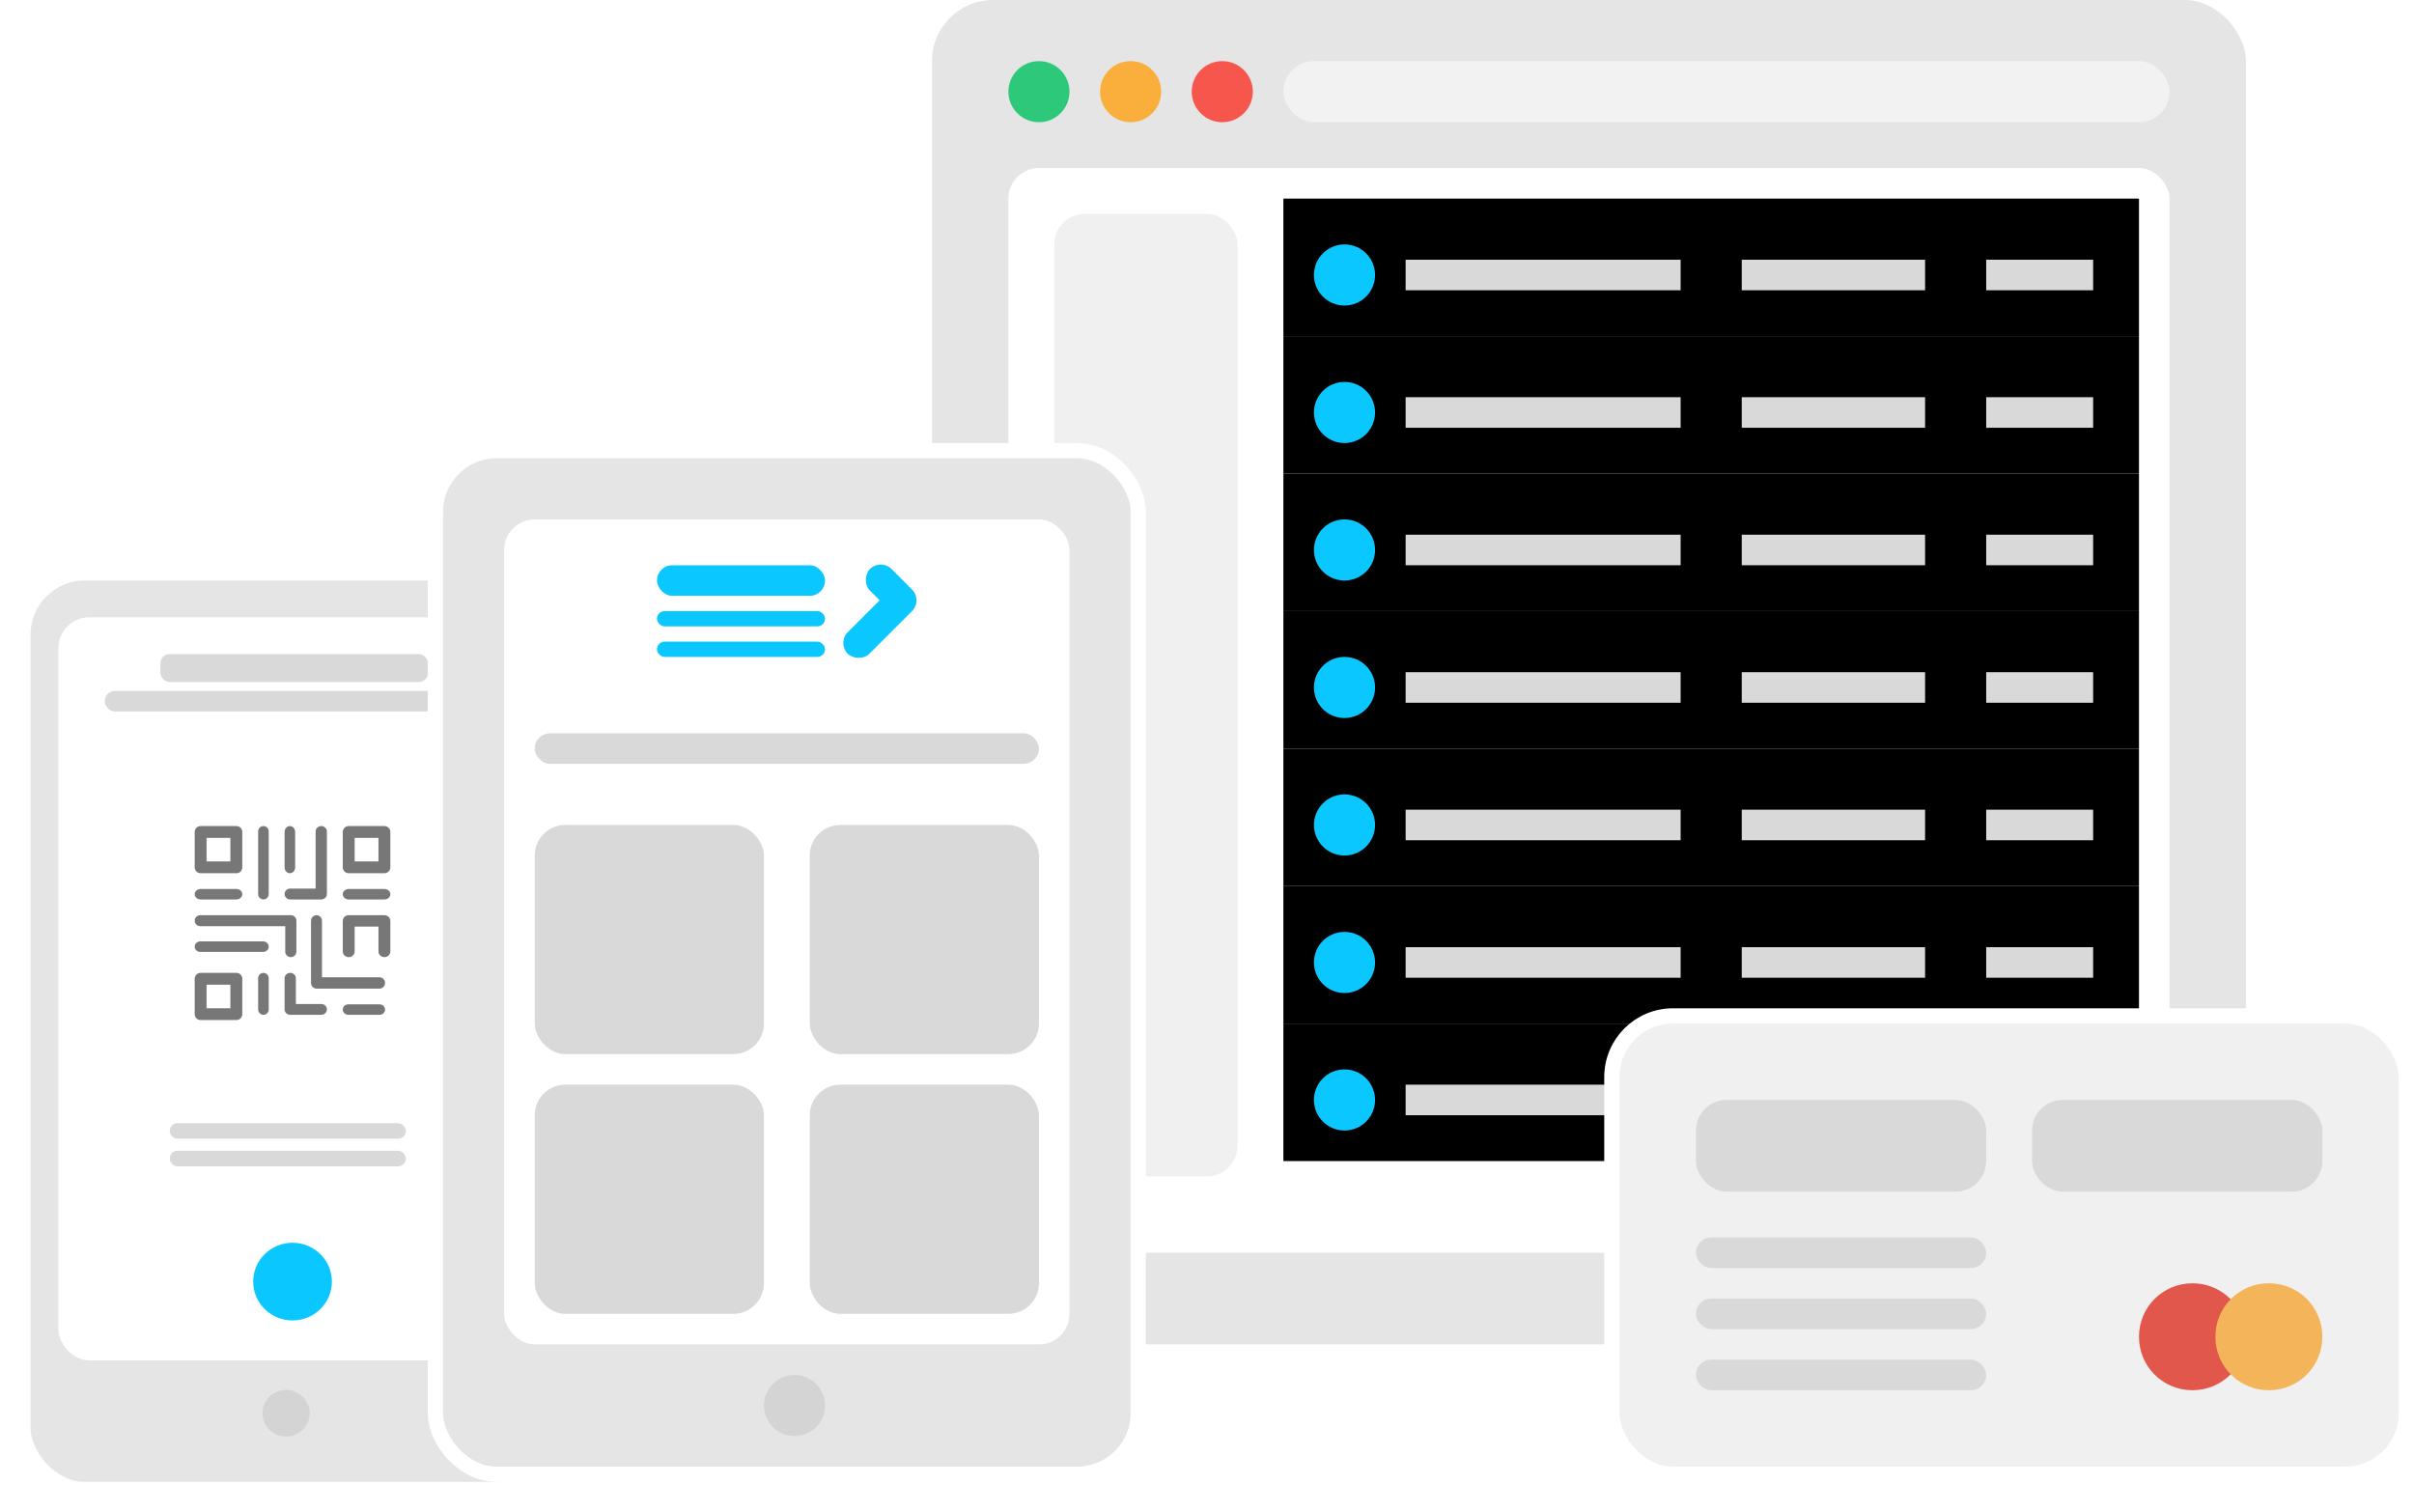 <?xml version="1.0" encoding="UTF-8"?>
<svg width="158px" height="99px" viewBox="0 0 158 99" version="1.1" xmlns="http://www.w3.org/2000/svg" xmlns:xlink="http://www.w3.org/1999/xlink">
    <!-- Generator: Sketch 51.1 (57501) - http://www.bohemiancoding.com/sketch -->
    <title>icn/Business Pricing</title>
    <desc>Created with Sketch.</desc>
    <defs>
        <rect id="path-1" x="0" y="0" width="56" height="9"></rect>
        <filter x="-0.9%" y="-5.6%" width="101.8%" height="111.1%" filterUnits="objectBoundingBox" id="filter-2">
            <feOffset dx="0" dy="-1" in="SourceAlpha" result="shadowOffsetInner1"></feOffset>
            <feComposite in="shadowOffsetInner1" in2="SourceAlpha" operator="arithmetic" k2="-1" k3="1" result="shadowInnerInner1"></feComposite>
            <feColorMatrix values="0 0 0 0 0.943   0 0 0 0 0.943   0 0 0 0 0.943  0 0 0 1 0" type="matrix" in="shadowInnerInner1"></feColorMatrix>
        </filter>
        <rect id="path-3" x="0" y="0" width="56" height="9"></rect>
        <filter x="-0.9%" y="-5.6%" width="101.8%" height="111.1%" filterUnits="objectBoundingBox" id="filter-4">
            <feOffset dx="0" dy="-1" in="SourceAlpha" result="shadowOffsetInner1"></feOffset>
            <feComposite in="shadowOffsetInner1" in2="SourceAlpha" operator="arithmetic" k2="-1" k3="1" result="shadowInnerInner1"></feComposite>
            <feColorMatrix values="0 0 0 0 0.943   0 0 0 0 0.943   0 0 0 0 0.943  0 0 0 1 0" type="matrix" in="shadowInnerInner1"></feColorMatrix>
        </filter>
        <rect id="path-5" x="0" y="0" width="56" height="9"></rect>
        <filter x="-0.9%" y="-5.6%" width="101.8%" height="111.1%" filterUnits="objectBoundingBox" id="filter-6">
            <feOffset dx="0" dy="-1" in="SourceAlpha" result="shadowOffsetInner1"></feOffset>
            <feComposite in="shadowOffsetInner1" in2="SourceAlpha" operator="arithmetic" k2="-1" k3="1" result="shadowInnerInner1"></feComposite>
            <feColorMatrix values="0 0 0 0 0.943   0 0 0 0 0.943   0 0 0 0 0.943  0 0 0 1 0" type="matrix" in="shadowInnerInner1"></feColorMatrix>
        </filter>
        <rect id="path-7" x="0" y="0" width="56" height="9"></rect>
        <filter x="-0.9%" y="-5.6%" width="101.8%" height="111.1%" filterUnits="objectBoundingBox" id="filter-8">
            <feOffset dx="0" dy="-1" in="SourceAlpha" result="shadowOffsetInner1"></feOffset>
            <feComposite in="shadowOffsetInner1" in2="SourceAlpha" operator="arithmetic" k2="-1" k3="1" result="shadowInnerInner1"></feComposite>
            <feColorMatrix values="0 0 0 0 0.943   0 0 0 0 0.943   0 0 0 0 0.943  0 0 0 1 0" type="matrix" in="shadowInnerInner1"></feColorMatrix>
        </filter>
        <rect id="path-9" x="0" y="0" width="56" height="9"></rect>
        <filter x="-0.9%" y="-5.6%" width="101.8%" height="111.1%" filterUnits="objectBoundingBox" id="filter-10">
            <feOffset dx="0" dy="-1" in="SourceAlpha" result="shadowOffsetInner1"></feOffset>
            <feComposite in="shadowOffsetInner1" in2="SourceAlpha" operator="arithmetic" k2="-1" k3="1" result="shadowInnerInner1"></feComposite>
            <feColorMatrix values="0 0 0 0 0.943   0 0 0 0 0.943   0 0 0 0 0.943  0 0 0 1 0" type="matrix" in="shadowInnerInner1"></feColorMatrix>
        </filter>
        <rect id="path-11" x="0" y="0" width="56" height="9"></rect>
        <filter x="-0.9%" y="-5.6%" width="101.8%" height="111.1%" filterUnits="objectBoundingBox" id="filter-12">
            <feOffset dx="0" dy="-1" in="SourceAlpha" result="shadowOffsetInner1"></feOffset>
            <feComposite in="shadowOffsetInner1" in2="SourceAlpha" operator="arithmetic" k2="-1" k3="1" result="shadowInnerInner1"></feComposite>
            <feColorMatrix values="0 0 0 0 0.943   0 0 0 0 0.943   0 0 0 0 0.943  0 0 0 1 0" type="matrix" in="shadowInnerInner1"></feColorMatrix>
        </filter>
        <rect id="path-13" x="0" y="0" width="56" height="9"></rect>
        <filter x="-0.9%" y="-5.6%" width="101.8%" height="111.1%" filterUnits="objectBoundingBox" id="filter-14">
            <feOffset dx="0" dy="-1" in="SourceAlpha" result="shadowOffsetInner1"></feOffset>
            <feComposite in="shadowOffsetInner1" in2="SourceAlpha" operator="arithmetic" k2="-1" k3="1" result="shadowInnerInner1"></feComposite>
            <feColorMatrix values="0 0 0 0 0.943   0 0 0 0 0.943   0 0 0 0 0.943  0 0 0 1 0" type="matrix" in="shadowInnerInner1"></feColorMatrix>
        </filter>
    </defs>
    <g id="Page-1" stroke="none" stroke-width="1" fill="none" fill-rule="evenodd">
        <g id="Style-Guide" transform="translate(-431, -2236)">
            <g id="icn/Business-Pricing" transform="translate(420, 2224)">
                <g id="Group-3" transform="translate(13, 12)">
                    <g id="Group-8" transform="translate(0, 38)" fill-rule="nonzero">
                        <rect id="Rectangle-11-Copy-3" stroke="#FFFFFF" stroke-width="1.014" fill="#E5E5E5" x="-0.507" y="-0.507" width="35.014" height="60.014" rx="4.055"></rect>
                        <rect id="Rectangle-11-Copy-4" fill="#FFFFFF" x="1.821" y="2.408" width="30.357" height="48.641" rx="2.028"></rect>
                        <ellipse id="Oval-10" fill="#D4D4D4" cx="16.724" cy="54.505" rx="1.545" ry="1.526"></ellipse>
                        <ellipse id="Oval-10-Copy" fill="#0AC8FF" cx="17.147" cy="45.89" rx="2.576" ry="2.543"></ellipse>
                        <rect id="Rectangle-12-Copy-17" fill="#D9D9D9" x="9.107" y="35.52" width="15.455" height="1.017" rx="0.509"></rect>
                        <rect id="Rectangle-12-Copy-18" fill="#D9D9D9" x="9.107" y="37.327" width="15.455" height="1.017" rx="0.509"></rect>
                        <rect id="Rectangle-12-Copy-2" fill="#D9D9D9" x="8.5" y="4.816" width="17.515" height="1.827" rx="0.6"></rect>
                        <rect id="Rectangle-12-Copy-13" fill="#D9D9D9" x="4.857" y="7.224" width="23.697" height="1.349" rx="0.675"></rect>
                        <g id="Group" transform="translate(10.321, 15.653)" fill="#777777">
                            <path d="M6.714,8.999 C6.512,8.999 6.349,8.837 6.349,8.639 L6.349,6.973 L0.786,6.973 C0.585,6.973 0.422,6.812 0.422,6.613 C0.422,6.414 0.585,6.253 0.786,6.253 L6.714,6.253 C6.915,6.253 7.078,6.414 7.078,6.613 L7.078,8.639 C7.078,8.837 6.915,8.999 6.714,8.999 Z" id="Shape"></path>
                            <path d="M8.706,12.774 L6.675,12.774 C6.471,12.774 6.306,12.616 6.306,12.42 L6.306,10.382 C6.306,10.187 6.471,10.028 6.675,10.028 C6.879,10.028 7.044,10.187 7.044,10.382 L7.044,12.066 L8.706,12.066 C8.91,12.066 9.075,12.225 9.075,12.42 C9.075,12.616 8.91,12.774 8.706,12.774 Z" id="Shape"></path>
                            <path d="M12.525,12.774 L10.471,12.774 C10.273,12.774 10.113,12.62 10.113,12.431 C10.113,12.241 10.273,12.088 10.471,12.088 L12.525,12.088 C12.722,12.088 12.882,12.241 12.882,12.431 C12.882,12.62 12.722,12.774 12.525,12.774 Z" id="Shape"></path>
                            <path d="M12.839,8.999 C12.624,8.999 12.45,8.832 12.45,8.627 L12.45,6.996 L10.892,6.996 L10.892,8.627 C10.892,8.832 10.718,8.999 10.503,8.999 C10.288,8.999 10.113,8.832 10.113,8.627 L10.113,6.625 C10.113,6.419 10.288,6.253 10.503,6.253 L12.839,6.253 C13.054,6.253 13.228,6.419 13.228,6.625 L13.228,8.627 C13.228,8.832 13.054,8.999 12.839,8.999 Z" id="Shape"></path>
                            <path d="M3.147,3.507 L0.811,3.507 C0.596,3.507 0.422,3.334 0.422,3.121 L0.422,0.804 C0.422,0.591 0.596,0.418 0.811,0.418 L3.147,0.418 C3.362,0.418 3.537,0.591 3.537,0.804 L3.537,3.121 C3.537,3.334 3.362,3.507 3.147,3.507 Z M1.2,2.735 L2.758,2.735 L2.758,1.19 L1.2,1.19 L1.2,2.735 Z" id="Shape"></path>
                            <path d="M12.839,3.507 L10.503,3.507 C10.288,3.507 10.113,3.334 10.113,3.121 L10.113,0.804 C10.113,0.591 10.288,0.418 10.503,0.418 L12.839,0.418 C13.054,0.418 13.228,0.591 13.228,0.804 L13.228,3.121 C13.228,3.334 13.054,3.507 12.839,3.507 Z M10.892,2.735 L12.45,2.735 L12.45,1.19 L10.892,1.19 L10.892,2.735 Z" id="Shape"></path>
                            <path d="M3.147,13.117 L0.811,13.117 C0.596,13.117 0.422,12.944 0.422,12.731 L0.422,10.414 C0.422,10.201 0.596,10.028 0.811,10.028 L3.147,10.028 C3.362,10.028 3.537,10.201 3.537,10.414 L3.537,12.731 C3.537,12.944 3.362,13.117 3.147,13.117 Z M1.2,12.345 L2.758,12.345 L2.758,10.801 L1.2,10.801 L1.2,12.345 Z" id="Shape"></path>
                            <path d="M6.652,3.507 C6.461,3.507 6.306,3.334 6.306,3.121 L6.306,0.804 C6.306,0.591 6.461,0.418 6.652,0.418 C6.843,0.418 6.998,0.591 6.998,0.804 L6.998,3.121 C6.998,3.334 6.843,3.507 6.652,3.507 Z" id="Shape"></path>
                            <path d="M3.147,5.223 L0.811,5.223 C0.596,5.223 0.422,5.069 0.422,4.88 C0.422,4.69 0.596,4.537 0.811,4.537 L3.147,4.537 C3.362,4.537 3.537,4.69 3.537,4.88 C3.537,5.069 3.362,5.223 3.147,5.223 Z" id="Shape"></path>
                            <path d="M4.921,5.223 C4.73,5.223 4.575,5.064 4.575,4.867 L4.575,0.774 C4.575,0.577 4.73,0.418 4.921,0.418 C5.112,0.418 5.267,0.577 5.267,0.774 L5.267,4.867 C5.267,5.064 5.112,5.223 4.921,5.223 Z" id="Shape"></path>
                            <path d="M8.706,5.223 L6.675,5.223 C6.471,5.223 6.306,5.064 6.306,4.867 C6.306,4.671 6.471,4.511 6.675,4.511 L8.336,4.511 L8.336,0.774 C8.336,0.577 8.502,0.418 8.706,0.418 C8.91,0.418 9.075,0.577 9.075,0.774 L9.075,4.867 C9.075,5.064 8.91,5.223 8.706,5.223 Z" id="Shape"></path>
                            <path d="M12.839,5.223 L10.503,5.223 C10.288,5.223 10.113,5.069 10.113,4.88 C10.113,4.69 10.288,4.537 10.503,4.537 L12.839,4.537 C13.054,4.537 13.228,4.69 13.228,4.88 C13.228,5.069 13.054,5.223 12.839,5.223 Z" id="Shape"></path>
                            <path d="M12.523,11.058 L8.395,11.058 C8.197,11.058 8.036,10.892 8.036,10.688 L8.036,6.622 C8.036,6.418 8.197,6.253 8.395,6.253 C8.594,6.253 8.754,6.418 8.754,6.622 L8.754,10.319 L12.523,10.319 C12.722,10.319 12.882,10.484 12.882,10.688 C12.882,10.892 12.722,11.058 12.523,11.058 Z" id="Shape"></path>
                            <path d="M4.908,8.655 L0.781,8.655 C0.582,8.655 0.422,8.502 0.422,8.312 C0.422,8.123 0.582,7.969 0.781,7.969 L4.908,7.969 C5.107,7.969 5.267,8.123 5.267,8.312 C5.267,8.502 5.107,8.655 4.908,8.655 Z" id="Shape"></path>
                            <path d="M4.921,12.774 C4.73,12.774 4.575,12.616 4.575,12.42 L4.575,10.382 C4.575,10.187 4.73,10.028 4.921,10.028 C5.112,10.028 5.267,10.187 5.267,10.382 L5.267,12.42 C5.267,12.616 5.112,12.774 4.921,12.774 Z" id="Shape"></path>
                        </g>
                    </g>
                    <g id="Group-2-Copy" transform="translate(59, 0)" fill-rule="nonzero">
                        <rect id="Rectangle-11" fill="#E5E5E5" x="0" y="0" width="86" height="88" rx="4"></rect>
                        <rect id="Rectangle-11-Copy" fill="#FFFFFF" x="5" y="11" width="76" height="71" rx="2"></rect>
                        <rect id="Rectangle-11-Copy-2" fill="#F0F0F0" x="8" y="14" width="12" height="63" rx="2"></rect>
                        <rect id="Rectangle-12-Copy-2" fill="#FFFFFF" opacity="0.496" x="23" y="4" width="58" height="4" rx="2"></rect>
                        <circle id="Oval-9" fill="#2EC87A" cx="7" cy="6" r="2"></circle>
                        <circle id="Oval-9-Copy" fill="#FAAE3C" cx="13" cy="6" r="2"></circle>
                        <circle id="Oval-9-Copy-2" fill="#F7564C" cx="19" cy="6" r="2"></circle>
                        <g id="Group" transform="translate(23, 14)">
                            <g id="Rectangle-12-Copy-3" fill="black" fill-opacity="1">
                                <use filter="url(#filter-2)" xlink:href="#path-1"></use>
                            </g>
                            <circle id="Oval-9-Copy-3" fill="#0AC8FF" cx="4" cy="4" r="2"></circle>
                            <rect id="Rectangle-14" fill="#D9D9D9" x="8" y="3" width="18" height="2"></rect>
                            <rect id="Rectangle-14-Copy-2" fill="#D9D9D9" x="30" y="3" width="12" height="2"></rect>
                            <rect id="Rectangle-14-Copy-4" fill="#D9D9D9" x="46" y="3" width="7" height="2"></rect>
                        </g>
                        <g id="Group-Copy" transform="translate(23, 23)">
                            <g id="Rectangle-12-Copy-3" fill="black" fill-opacity="1">
                                <use filter="url(#filter-4)" xlink:href="#path-3"></use>
                            </g>
                            <circle id="Oval-9-Copy-3" fill="#0AC8FF" cx="4" cy="4" r="2"></circle>
                            <rect id="Rectangle-14" fill="#D9D9D9" x="8" y="3" width="18" height="2"></rect>
                            <rect id="Rectangle-14-Copy-2" fill="#D9D9D9" x="30" y="3" width="12" height="2"></rect>
                            <rect id="Rectangle-14-Copy-4" fill="#D9D9D9" x="46" y="3" width="7" height="2"></rect>
                        </g>
                        <g id="Group-Copy-2" transform="translate(23, 32)">
                            <g id="Rectangle-12-Copy-3" fill="black" fill-opacity="1">
                                <use filter="url(#filter-6)" xlink:href="#path-5"></use>
                            </g>
                            <circle id="Oval-9-Copy-3" fill="#0AC8FF" cx="4" cy="4" r="2"></circle>
                            <rect id="Rectangle-14" fill="#D9D9D9" x="8" y="3" width="18" height="2"></rect>
                            <rect id="Rectangle-14-Copy-2" fill="#D9D9D9" x="30" y="3" width="12" height="2"></rect>
                            <rect id="Rectangle-14-Copy-4" fill="#D9D9D9" x="46" y="3" width="7" height="2"></rect>
                        </g>
                        <g id="Group-Copy-3" transform="translate(23, 41)">
                            <g id="Rectangle-12-Copy-3" fill="black" fill-opacity="1">
                                <use filter="url(#filter-8)" xlink:href="#path-7"></use>
                            </g>
                            <circle id="Oval-9-Copy-3" fill="#0AC8FF" cx="4" cy="4" r="2"></circle>
                            <rect id="Rectangle-14" fill="#D9D9D9" x="8" y="3" width="18" height="2"></rect>
                            <rect id="Rectangle-14-Copy-2" fill="#D9D9D9" x="30" y="3" width="12" height="2"></rect>
                            <rect id="Rectangle-14-Copy-4" fill="#D9D9D9" x="46" y="3" width="7" height="2"></rect>
                        </g>
                        <g id="Group-Copy-4" transform="translate(23, 50)">
                            <g id="Rectangle-12-Copy-3" fill="black" fill-opacity="1">
                                <use filter="url(#filter-10)" xlink:href="#path-9"></use>
                            </g>
                            <circle id="Oval-9-Copy-3" fill="#0AC8FF" cx="4" cy="4" r="2"></circle>
                            <rect id="Rectangle-14" fill="#D9D9D9" x="8" y="3" width="18" height="2"></rect>
                            <rect id="Rectangle-14-Copy-2" fill="#D9D9D9" x="30" y="3" width="12" height="2"></rect>
                            <rect id="Rectangle-14-Copy-4" fill="#D9D9D9" x="46" y="3" width="7" height="2"></rect>
                        </g>
                        <g id="Group-Copy-5" transform="translate(23, 59)">
                            <g id="Rectangle-12-Copy-3" fill="black" fill-opacity="1">
                                <use filter="url(#filter-12)" xlink:href="#path-11"></use>
                            </g>
                            <circle id="Oval-9-Copy-3" fill="#0AC8FF" cx="4" cy="4" r="2"></circle>
                            <rect id="Rectangle-14" fill="#D9D9D9" x="8" y="3" width="18" height="2"></rect>
                            <rect id="Rectangle-14-Copy-2" fill="#D9D9D9" x="30" y="3" width="12" height="2"></rect>
                            <rect id="Rectangle-14-Copy-4" fill="#D9D9D9" x="46" y="3" width="7" height="2"></rect>
                        </g>
                        <g id="Group-Copy-6" transform="translate(23, 68)">
                            <g id="Rectangle-12-Copy-3" fill="black" fill-opacity="1">
                                <use filter="url(#filter-14)" xlink:href="#path-13"></use>
                            </g>
                            <circle id="Oval-9-Copy-3" fill="#0AC8FF" cx="4" cy="4" r="2"></circle>
                            <rect id="Rectangle-14" fill="#D9D9D9" x="8" y="3" width="18" height="2"></rect>
                            <rect id="Rectangle-14-Copy-2" fill="#D9D9D9" x="30" y="3" width="12" height="2"></rect>
                            <rect id="Rectangle-14-Copy-4" fill="#D9D9D9" x="46" y="3" width="7" height="2"></rect>
                        </g>
                    </g>
                    <g id="Group-2" transform="translate(104, 67)" fill-rule="nonzero">
                        <rect id="Rectangle-11" stroke="#FFFFFF" fill="#F0F0F0" x="-0.5" y="-0.5" width="52" height="30" rx="4"></rect>
                        <g id="Group" transform="translate(34, 17)">
                            <path d="M3.5,0 C5.444,0 7,1.556 7,3.5 C7,5.444 5.444,7 3.5,7 C1.556,7 0,5.444 0,3.5 C1.12256371e-14,1.556 1.556,0 3.5,0 Z" id="Shape" fill="#E2574C"></path>
                            <path d="M8.5,0 C10.444,0 12,1.556 12,3.5 C12,5.444 10.444,7 8.5,7 C6.556,7 5,5.444 5,3.5 C5,1.556 6.556,0 8.5,0 Z" id="Shape" fill="#F4B459"></path>
                        </g>
                        <rect id="Rectangle-12" fill="#D9D9D9" x="5" y="18" width="19" height="2" rx="1"></rect>
                        <rect id="Rectangle-12-Copy-2" fill="#D9D9D9" x="5" y="14" width="19" height="2" rx="1"></rect>
                        <rect id="Rectangle-12-Copy" fill="#D9D9D9" x="5" y="22" width="19" height="2" rx="1"></rect>
                        <rect id="Rectangle-13" fill="#D9D9D9" x="5" y="5" width="19" height="6" rx="2"></rect>
                        <rect id="Rectangle-13-Copy" fill="#D9D9D9" x="27" y="5" width="19" height="6" rx="2"></rect>
                    </g>
                    <rect id="Rectangle-11-Copy-3" stroke="#FFFFFF" fill="#E5E5E5" fill-rule="nonzero" x="26.5" y="29.5" width="46" height="67" rx="4"></rect>
                    <rect id="Rectangle-11-Copy-4" fill="#FFFFFF" fill-rule="nonzero" x="31" y="34" width="37" height="54" rx="2"></rect>
                    <circle id="Oval-10" fill="#D4D4D4" fill-rule="nonzero" cx="50" cy="92" r="2"></circle>
                    <rect id="Rectangle-12-Copy-7" fill="#D9D9D9" fill-rule="nonzero" x="33" y="71" width="15" height="15" rx="2"></rect>
                    <rect id="Rectangle-12-Copy-9" fill="#D9D9D9" fill-rule="nonzero" x="33" y="54" width="15" height="15" rx="2"></rect>
                    <rect id="Rectangle-12-Copy-8" fill="#D9D9D9" fill-rule="nonzero" x="51" y="71" width="15" height="15" rx="2"></rect>
                    <rect id="Rectangle-12-Copy-10" fill="#D9D9D9" fill-rule="nonzero" x="51" y="54" width="15" height="15" rx="2"></rect>
                    <rect id="Rectangle-12-Copy-2" fill="#D9D9D9" fill-rule="nonzero" x="33" y="48" width="33" height="2" rx="1"></rect>
                    <g id="Group-6" transform="translate(41, 36)" fill="#0AC8FF" fill-rule="nonzero">
                        <rect id="Rectangle-12-Copy-4" x="0" y="1" width="11" height="2" rx="1"></rect>
                        <g id="Group-5" transform="translate(10.938, 0.246)">
                            <rect id="Rectangle-12-Copy-11" transform="translate(4.268, 2.268) rotate(-315) translate(-4.268, -2.268) " x="2.475" y="1.268" width="3.586" height="2" rx="1"></rect>
                            <rect id="Rectangle-12-Copy-12" transform="translate(3.652, 4.445) rotate(-225) translate(-3.652, -4.445) " x="0.677" y="3.445" width="5.949" height="2" rx="1"></rect>
                        </g>
                        <rect id="Rectangle-12-Copy-5" x="0" y="4" width="11" height="1" rx="0.5"></rect>
                        <rect id="Rectangle-12-Copy-6" x="0" y="6" width="11" height="1" rx="0.5"></rect>
                    </g>
                </g>
            </g>
        </g>
    </g>
</svg>